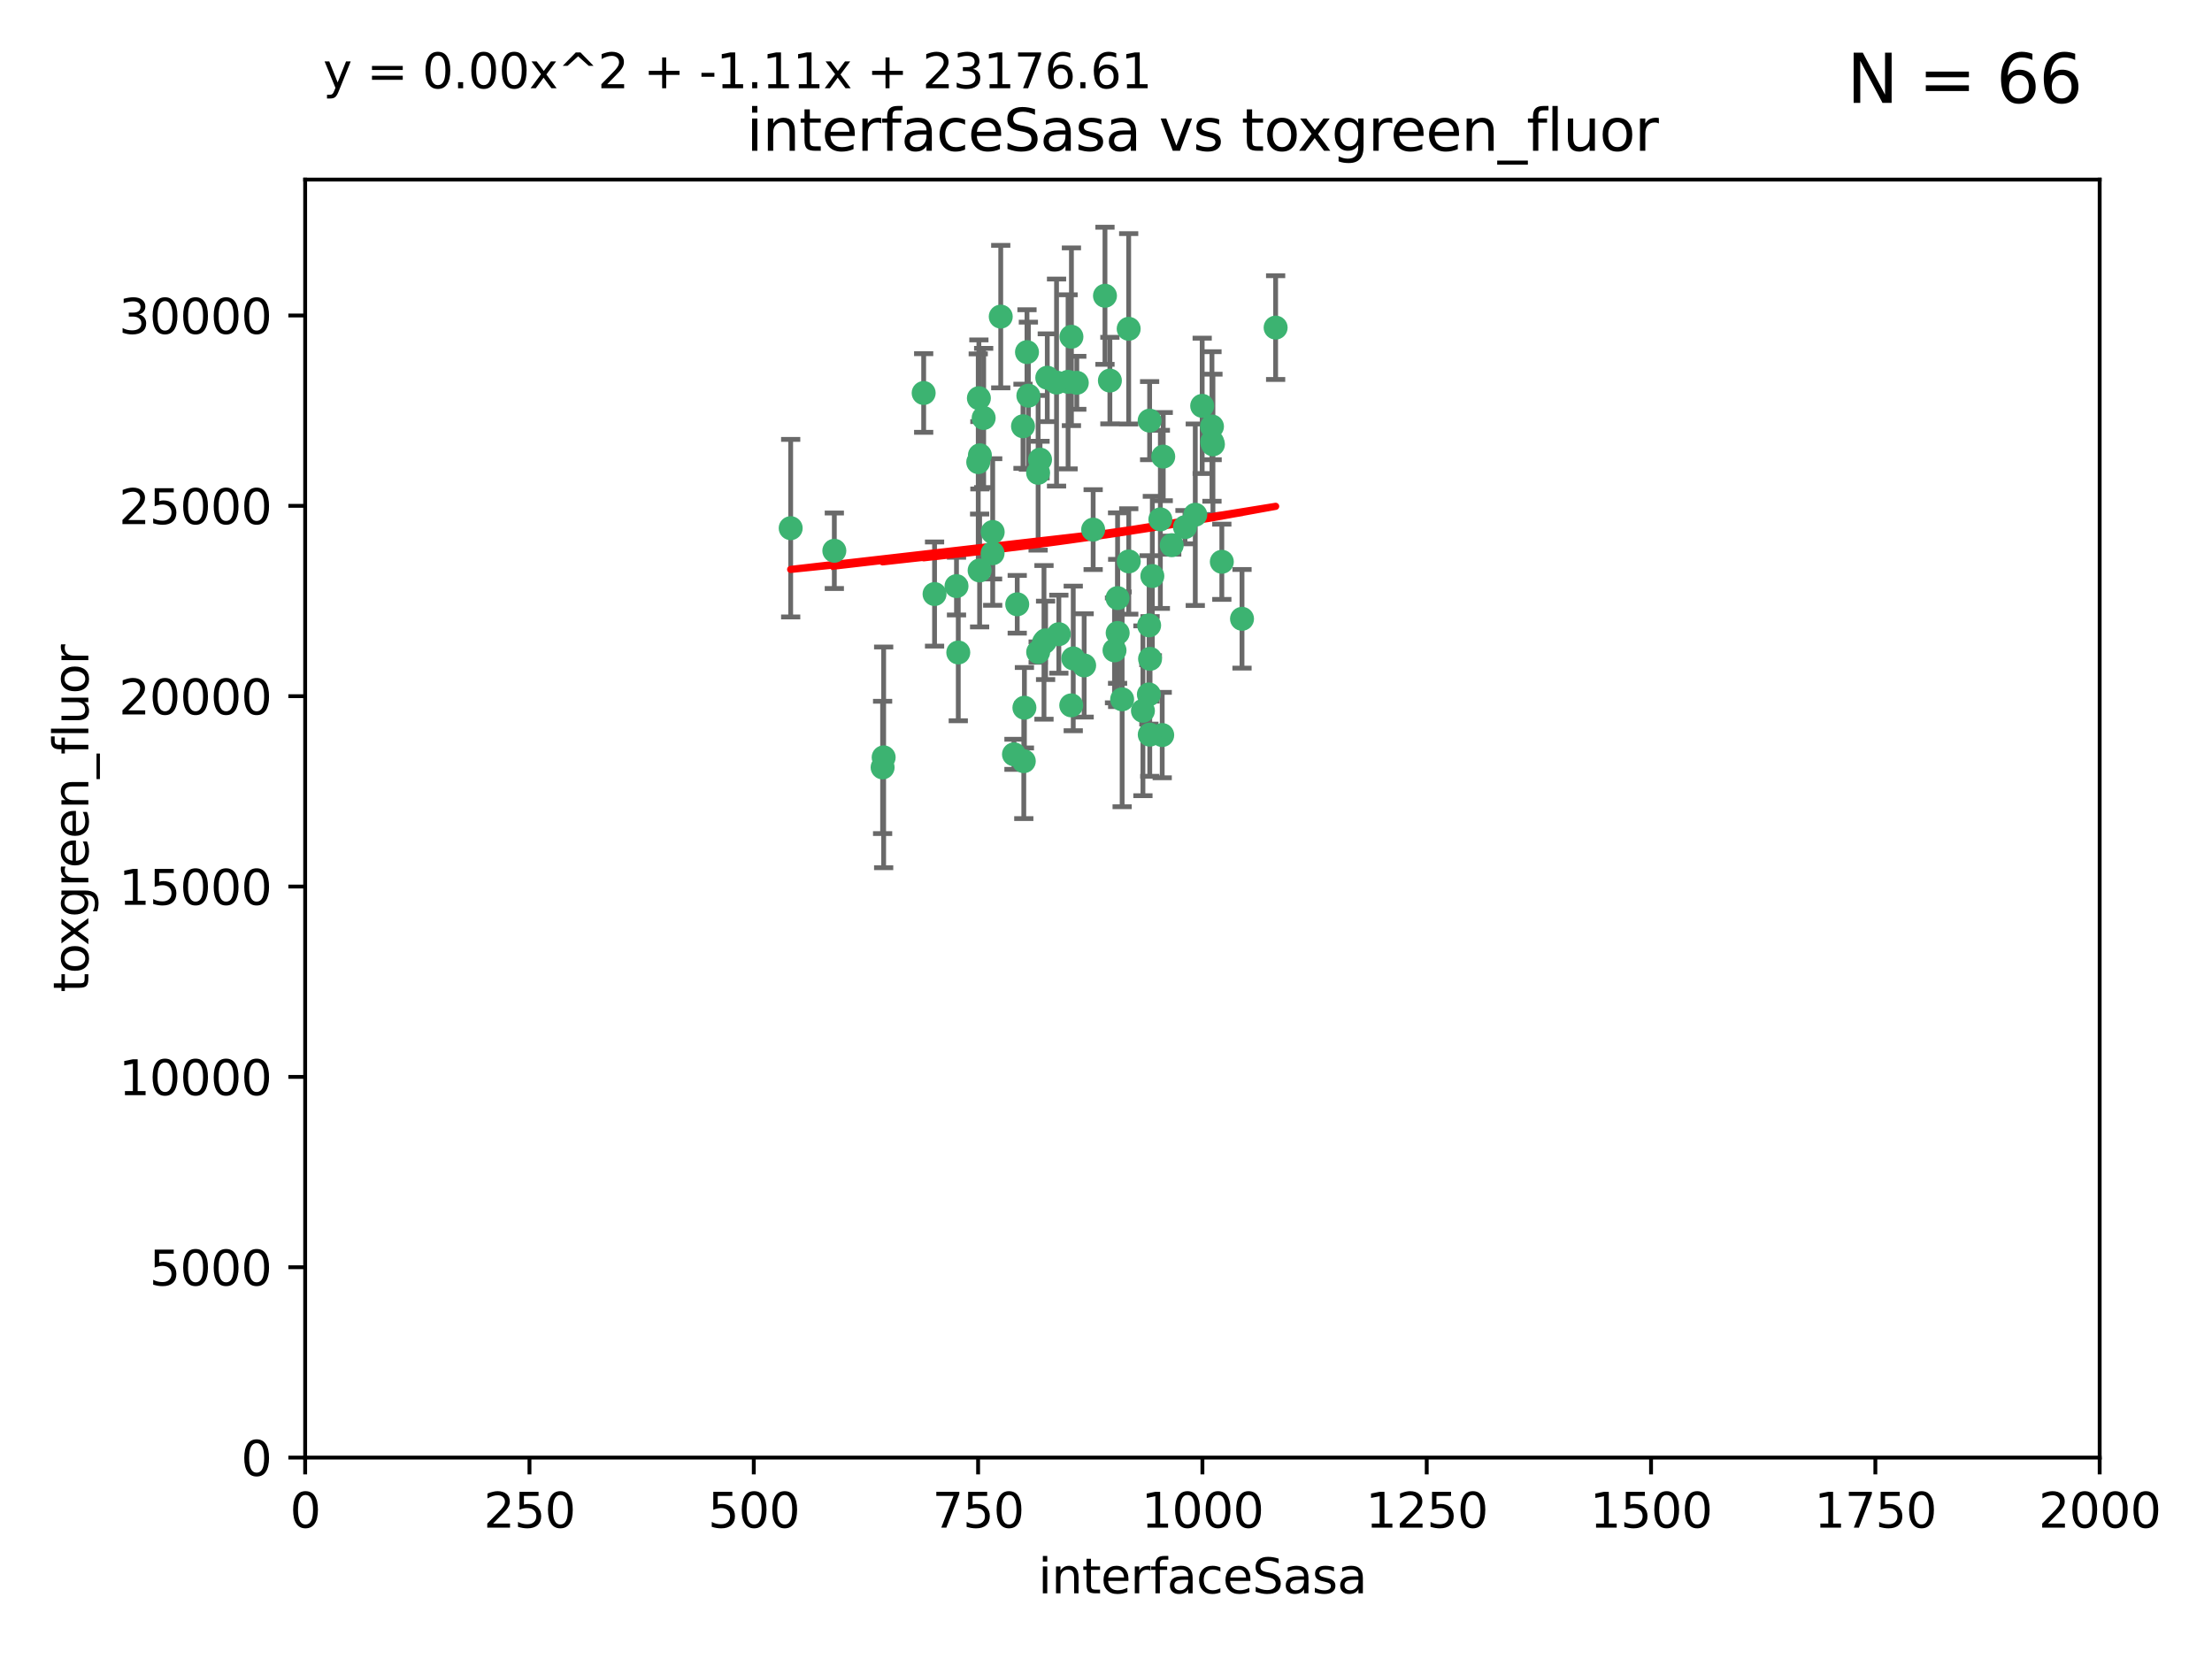 <?xml version="1.0" encoding="utf-8" standalone="no"?>
<!DOCTYPE svg PUBLIC "-//W3C//DTD SVG 1.1//EN"
  "http://www.w3.org/Graphics/SVG/1.1/DTD/svg11.dtd">
<svg xmlns:xlink="http://www.w3.org/1999/xlink" width="460.8pt" height="345.6pt" viewBox="0 0 460.8 345.6" xmlns="http://www.w3.org/2000/svg" version="1.1">
 <defs>
  <style type="text/css">*{stroke-linejoin: round; stroke-linecap: butt}</style>
 </defs>
 <g id="figure_1">
  <g id="patch_1">
   <path d="M 0 345.6 
L 460.8 345.6 
L 460.8 0 
L 0 0 
z
" style="fill: #ffffff"/>
  </g>
  <g id="axes_1">
   <g id="patch_2">
    <path d="M 63.571 303.64 
L 437.4 303.64 
L 437.4 37.411 
L 63.571 37.411 
z
" style="fill: #ffffff"/>
   </g>
   <g id="PathCollection_1">
    <defs>
     <path id="md6535b7876" d="M 0 1.118 
C 0.297 1.118 0.581 1 0.791 0.791 
C 1 0.581 1.118 0.297 1.118 0 
C 1.118 -0.297 1 -0.581 0.791 -0.791 
C 0.581 -1 0.297 -1.118 0 -1.118 
C -0.297 -1.118 -0.581 -1 -0.791 -0.791 
C -1 -0.581 -1.118 -0.297 -1.118 0 
C -1.118 0.297 -1 0.581 -0.791 0.791 
C -0.581 1 -0.297 1.118 0 1.118 
z
" style="stroke: #3cb371"/>
    </defs>
    <g clip-path="url(#p520a542e5e)">
     <use xlink:href="#md6535b7876" x="242.323" y="95.12" style="fill: #3cb371; stroke: #3cb371"/>
     <use xlink:href="#md6535b7876" x="248.998" y="107.23" style="fill: #3cb371; stroke: #3cb371"/>
     <use xlink:href="#md6535b7876" x="239.489" y="87.626" style="fill: #3cb371; stroke: #3cb371"/>
     <use xlink:href="#md6535b7876" x="250.437" y="84.546" style="fill: #3cb371; stroke: #3cb371"/>
     <use xlink:href="#md6535b7876" x="218.168" y="78.686" style="fill: #3cb371; stroke: #3cb371"/>
     <use xlink:href="#md6535b7876" x="265.738" y="68.245" style="fill: #3cb371; stroke: #3cb371"/>
     <use xlink:href="#md6535b7876" x="252.676" y="92.564" style="fill: #3cb371; stroke: #3cb371"/>
     <use xlink:href="#md6535b7876" x="230.187" y="61.614" style="fill: #3cb371; stroke: #3cb371"/>
     <use xlink:href="#md6535b7876" x="240.054" y="119.997" style="fill: #3cb371; stroke: #3cb371"/>
     <use xlink:href="#md6535b7876" x="246.854" y="109.814" style="fill: #3cb371; stroke: #3cb371"/>
     <use xlink:href="#md6535b7876" x="239.385" y="130.275" style="fill: #3cb371; stroke: #3cb371"/>
     <use xlink:href="#md6535b7876" x="223.198" y="70.152" style="fill: #3cb371; stroke: #3cb371"/>
     <use xlink:href="#md6535b7876" x="258.734" y="128.909" style="fill: #3cb371; stroke: #3cb371"/>
     <use xlink:href="#md6535b7876" x="233.762" y="145.68" style="fill: #3cb371; stroke: #3cb371"/>
     <use xlink:href="#md6535b7876" x="235.142" y="116.959" style="fill: #3cb371; stroke: #3cb371"/>
     <use xlink:href="#md6535b7876" x="220.097" y="79.693" style="fill: #3cb371; stroke: #3cb371"/>
     <use xlink:href="#md6535b7876" x="223.161" y="146.939" style="fill: #3cb371; stroke: #3cb371"/>
     <use xlink:href="#md6535b7876" x="241.725" y="108.191" style="fill: #3cb371; stroke: #3cb371"/>
     <use xlink:href="#md6535b7876" x="225.848" y="138.619" style="fill: #3cb371; stroke: #3cb371"/>
     <use xlink:href="#md6535b7876" x="252.51" y="92.054" style="fill: #3cb371; stroke: #3cb371"/>
     <use xlink:href="#md6535b7876" x="227.725" y="110.328" style="fill: #3cb371; stroke: #3cb371"/>
     <use xlink:href="#md6535b7876" x="235.125" y="68.498" style="fill: #3cb371; stroke: #3cb371"/>
     <use xlink:href="#md6535b7876" x="206.772" y="115.259" style="fill: #3cb371; stroke: #3cb371"/>
     <use xlink:href="#md6535b7876" x="244.091" y="113.569" style="fill: #3cb371; stroke: #3cb371"/>
     <use xlink:href="#md6535b7876" x="211.908" y="125.886" style="fill: #3cb371; stroke: #3cb371"/>
     <use xlink:href="#md6535b7876" x="231.211" y="79.283" style="fill: #3cb371; stroke: #3cb371"/>
     <use xlink:href="#md6535b7876" x="214.228" y="82.429" style="fill: #3cb371; stroke: #3cb371"/>
     <use xlink:href="#md6535b7876" x="213.404" y="147.433" style="fill: #3cb371; stroke: #3cb371"/>
     <use xlink:href="#md6535b7876" x="204.131" y="94.844" style="fill: #3cb371; stroke: #3cb371"/>
     <use xlink:href="#md6535b7876" x="216.658" y="95.747" style="fill: #3cb371; stroke: #3cb371"/>
     <use xlink:href="#md6535b7876" x="204.916" y="87.071" style="fill: #3cb371; stroke: #3cb371"/>
     <use xlink:href="#md6535b7876" x="192.417" y="81.868" style="fill: #3cb371; stroke: #3cb371"/>
     <use xlink:href="#md6535b7876" x="213.275" y="158.563" style="fill: #3cb371; stroke: #3cb371"/>
     <use xlink:href="#md6535b7876" x="216.269" y="135.837" style="fill: #3cb371; stroke: #3cb371"/>
     <use xlink:href="#md6535b7876" x="222.501" y="79.543" style="fill: #3cb371; stroke: #3cb371"/>
     <use xlink:href="#md6535b7876" x="206.796" y="110.825" style="fill: #3cb371; stroke: #3cb371"/>
     <use xlink:href="#md6535b7876" x="199.256" y="122.1" style="fill: #3cb371; stroke: #3cb371"/>
     <use xlink:href="#md6535b7876" x="216.26" y="98.497" style="fill: #3cb371; stroke: #3cb371"/>
     <use xlink:href="#md6535b7876" x="220.577" y="132.112" style="fill: #3cb371; stroke: #3cb371"/>
     <use xlink:href="#md6535b7876" x="242.11" y="153.125" style="fill: #3cb371; stroke: #3cb371"/>
     <use xlink:href="#md6535b7876" x="223.577" y="137.163" style="fill: #3cb371; stroke: #3cb371"/>
     <use xlink:href="#md6535b7876" x="254.529" y="117.03" style="fill: #3cb371; stroke: #3cb371"/>
     <use xlink:href="#md6535b7876" x="208.473" y="65.954" style="fill: #3cb371; stroke: #3cb371"/>
     <use xlink:href="#md6535b7876" x="203.92" y="82.947" style="fill: #3cb371; stroke: #3cb371"/>
     <use xlink:href="#md6535b7876" x="239.332" y="144.666" style="fill: #3cb371; stroke: #3cb371"/>
     <use xlink:href="#md6535b7876" x="204.073" y="118.841" style="fill: #3cb371; stroke: #3cb371"/>
     <use xlink:href="#md6535b7876" x="239.579" y="137.252" style="fill: #3cb371; stroke: #3cb371"/>
     <use xlink:href="#md6535b7876" x="232.833" y="131.852" style="fill: #3cb371; stroke: #3cb371"/>
     <use xlink:href="#md6535b7876" x="252.476" y="88.842" style="fill: #3cb371; stroke: #3cb371"/>
     <use xlink:href="#md6535b7876" x="203.785" y="96.269" style="fill: #3cb371; stroke: #3cb371"/>
     <use xlink:href="#md6535b7876" x="213.94" y="73.353" style="fill: #3cb371; stroke: #3cb371"/>
     <use xlink:href="#md6535b7876" x="194.686" y="123.75" style="fill: #3cb371; stroke: #3cb371"/>
     <use xlink:href="#md6535b7876" x="217.482" y="133.818" style="fill: #3cb371; stroke: #3cb371"/>
     <use xlink:href="#md6535b7876" x="183.864" y="159.868" style="fill: #3cb371; stroke: #3cb371"/>
     <use xlink:href="#md6535b7876" x="213.11" y="88.797" style="fill: #3cb371; stroke: #3cb371"/>
     <use xlink:href="#md6535b7876" x="211.23" y="157.137" style="fill: #3cb371; stroke: #3cb371"/>
     <use xlink:href="#md6535b7876" x="238.093" y="148.071" style="fill: #3cb371; stroke: #3cb371"/>
     <use xlink:href="#md6535b7876" x="199.626" y="135.924" style="fill: #3cb371; stroke: #3cb371"/>
     <use xlink:href="#md6535b7876" x="232.811" y="124.593" style="fill: #3cb371; stroke: #3cb371"/>
     <use xlink:href="#md6535b7876" x="224.314" y="79.744" style="fill: #3cb371; stroke: #3cb371"/>
     <use xlink:href="#md6535b7876" x="239.516" y="153.038" style="fill: #3cb371; stroke: #3cb371"/>
     <use xlink:href="#md6535b7876" x="164.714" y="110.027" style="fill: #3cb371; stroke: #3cb371"/>
     <use xlink:href="#md6535b7876" x="217.815" y="133.397" style="fill: #3cb371; stroke: #3cb371"/>
     <use xlink:href="#md6535b7876" x="184.082" y="157.771" style="fill: #3cb371; stroke: #3cb371"/>
     <use xlink:href="#md6535b7876" x="232.174" y="135.479" style="fill: #3cb371; stroke: #3cb371"/>
     <use xlink:href="#md6535b7876" x="173.806" y="114.733" style="fill: #3cb371; stroke: #3cb371"/>
    </g>
   </g>
   <g id="matplotlib.axis_1">
    <g id="xtick_1">
     <g id="line2d_1">
      <defs>
       <path id="m8fa300370a" d="M 0 0 
L 0 3.5 
" style="stroke: #000000; stroke-width: 0.8"/>
      </defs>
      <g>
       <use xlink:href="#m8fa300370a" x="63.571" y="303.64" style="stroke: #000000; stroke-width: 0.8"/>
      </g>
     </g>
     <g id="text_1">
      <!-- 0 -->
      <g transform="translate(60.39 318.238)scale(0.1 -0.1)">
       <defs>
        <path id="DejaVuSans-30" d="M 2034 4250 
Q 1547 4250 1301 3770 
Q 1056 3291 1056 2328 
Q 1056 1369 1301 889 
Q 1547 409 2034 409 
Q 2525 409 2770 889 
Q 3016 1369 3016 2328 
Q 3016 3291 2770 3770 
Q 2525 4250 2034 4250 
z
M 2034 4750 
Q 2819 4750 3233 4129 
Q 3647 3509 3647 2328 
Q 3647 1150 3233 529 
Q 2819 -91 2034 -91 
Q 1250 -91 836 529 
Q 422 1150 422 2328 
Q 422 3509 836 4129 
Q 1250 4750 2034 4750 
z
" transform="scale(0.016)"/>
       </defs>
       <use xlink:href="#DejaVuSans-30"/>
      </g>
     </g>
    </g>
    <g id="xtick_2">
     <g id="line2d_2">
      <g>
       <use xlink:href="#m8fa300370a" x="110.3" y="303.64" style="stroke: #000000; stroke-width: 0.8"/>
      </g>
     </g>
     <g id="text_2">
      <!-- 250 -->
      <g transform="translate(100.756 318.238)scale(0.1 -0.1)">
       <defs>
        <path id="DejaVuSans-32" d="M 1228 531 
L 3431 531 
L 3431 0 
L 469 0 
L 469 531 
Q 828 903 1448 1529 
Q 2069 2156 2228 2338 
Q 2531 2678 2651 2914 
Q 2772 3150 2772 3378 
Q 2772 3750 2511 3984 
Q 2250 4219 1831 4219 
Q 1534 4219 1204 4116 
Q 875 4013 500 3803 
L 500 4441 
Q 881 4594 1212 4672 
Q 1544 4750 1819 4750 
Q 2544 4750 2975 4387 
Q 3406 4025 3406 3419 
Q 3406 3131 3298 2873 
Q 3191 2616 2906 2266 
Q 2828 2175 2409 1742 
Q 1991 1309 1228 531 
z
" transform="scale(0.016)"/>
        <path id="DejaVuSans-35" d="M 691 4666 
L 3169 4666 
L 3169 4134 
L 1269 4134 
L 1269 2991 
Q 1406 3038 1543 3061 
Q 1681 3084 1819 3084 
Q 2600 3084 3056 2656 
Q 3513 2228 3513 1497 
Q 3513 744 3044 326 
Q 2575 -91 1722 -91 
Q 1428 -91 1123 -41 
Q 819 9 494 109 
L 494 744 
Q 775 591 1075 516 
Q 1375 441 1709 441 
Q 2250 441 2565 725 
Q 2881 1009 2881 1497 
Q 2881 1984 2565 2268 
Q 2250 2553 1709 2553 
Q 1456 2553 1204 2497 
Q 953 2441 691 2322 
L 691 4666 
z
" transform="scale(0.016)"/>
       </defs>
       <use xlink:href="#DejaVuSans-32"/>
       <use xlink:href="#DejaVuSans-35" x="63.623"/>
       <use xlink:href="#DejaVuSans-30" x="127.246"/>
      </g>
     </g>
    </g>
    <g id="xtick_3">
     <g id="line2d_3">
      <g>
       <use xlink:href="#m8fa300370a" x="157.028" y="303.64" style="stroke: #000000; stroke-width: 0.8"/>
      </g>
     </g>
     <g id="text_3">
      <!-- 500 -->
      <g transform="translate(147.485 318.238)scale(0.1 -0.1)">
       <use xlink:href="#DejaVuSans-35"/>
       <use xlink:href="#DejaVuSans-30" x="63.623"/>
       <use xlink:href="#DejaVuSans-30" x="127.246"/>
      </g>
     </g>
    </g>
    <g id="xtick_4">
     <g id="line2d_4">
      <g>
       <use xlink:href="#m8fa300370a" x="203.757" y="303.64" style="stroke: #000000; stroke-width: 0.8"/>
      </g>
     </g>
     <g id="text_4">
      <!-- 750 -->
      <g transform="translate(194.213 318.238)scale(0.1 -0.1)">
       <defs>
        <path id="DejaVuSans-37" d="M 525 4666 
L 3525 4666 
L 3525 4397 
L 1831 0 
L 1172 0 
L 2766 4134 
L 525 4134 
L 525 4666 
z
" transform="scale(0.016)"/>
       </defs>
       <use xlink:href="#DejaVuSans-37"/>
       <use xlink:href="#DejaVuSans-35" x="63.623"/>
       <use xlink:href="#DejaVuSans-30" x="127.246"/>
      </g>
     </g>
    </g>
    <g id="xtick_5">
     <g id="line2d_5">
      <g>
       <use xlink:href="#m8fa300370a" x="250.486" y="303.64" style="stroke: #000000; stroke-width: 0.8"/>
      </g>
     </g>
     <g id="text_5">
      <!-- 1000 -->
      <g transform="translate(237.761 318.238)scale(0.1 -0.1)">
       <defs>
        <path id="DejaVuSans-31" d="M 794 531 
L 1825 531 
L 1825 4091 
L 703 3866 
L 703 4441 
L 1819 4666 
L 2450 4666 
L 2450 531 
L 3481 531 
L 3481 0 
L 794 0 
L 794 531 
z
" transform="scale(0.016)"/>
       </defs>
       <use xlink:href="#DejaVuSans-31"/>
       <use xlink:href="#DejaVuSans-30" x="63.623"/>
       <use xlink:href="#DejaVuSans-30" x="127.246"/>
       <use xlink:href="#DejaVuSans-30" x="190.869"/>
      </g>
     </g>
    </g>
    <g id="xtick_6">
     <g id="line2d_6">
      <g>
       <use xlink:href="#m8fa300370a" x="297.214" y="303.64" style="stroke: #000000; stroke-width: 0.8"/>
      </g>
     </g>
     <g id="text_6">
      <!-- 1250 -->
      <g transform="translate(284.489 318.238)scale(0.1 -0.1)">
       <use xlink:href="#DejaVuSans-31"/>
       <use xlink:href="#DejaVuSans-32" x="63.623"/>
       <use xlink:href="#DejaVuSans-35" x="127.246"/>
       <use xlink:href="#DejaVuSans-30" x="190.869"/>
      </g>
     </g>
    </g>
    <g id="xtick_7">
     <g id="line2d_7">
      <g>
       <use xlink:href="#m8fa300370a" x="343.943" y="303.64" style="stroke: #000000; stroke-width: 0.8"/>
      </g>
     </g>
     <g id="text_7">
      <!-- 1500 -->
      <g transform="translate(331.218 318.238)scale(0.1 -0.1)">
       <use xlink:href="#DejaVuSans-31"/>
       <use xlink:href="#DejaVuSans-35" x="63.623"/>
       <use xlink:href="#DejaVuSans-30" x="127.246"/>
       <use xlink:href="#DejaVuSans-30" x="190.869"/>
      </g>
     </g>
    </g>
    <g id="xtick_8">
     <g id="line2d_8">
      <g>
       <use xlink:href="#m8fa300370a" x="390.671" y="303.64" style="stroke: #000000; stroke-width: 0.8"/>
      </g>
     </g>
     <g id="text_8">
      <!-- 1750 -->
      <g transform="translate(377.946 318.238)scale(0.1 -0.1)">
       <use xlink:href="#DejaVuSans-31"/>
       <use xlink:href="#DejaVuSans-37" x="63.623"/>
       <use xlink:href="#DejaVuSans-35" x="127.246"/>
       <use xlink:href="#DejaVuSans-30" x="190.869"/>
      </g>
     </g>
    </g>
    <g id="xtick_9">
     <g id="line2d_9">
      <g>
       <use xlink:href="#m8fa300370a" x="437.4" y="303.64" style="stroke: #000000; stroke-width: 0.8"/>
      </g>
     </g>
     <g id="text_9">
      <!-- 2000 -->
      <g transform="translate(424.675 318.238)scale(0.1 -0.1)">
       <use xlink:href="#DejaVuSans-32"/>
       <use xlink:href="#DejaVuSans-30" x="63.623"/>
       <use xlink:href="#DejaVuSans-30" x="127.246"/>
       <use xlink:href="#DejaVuSans-30" x="190.869"/>
      </g>
     </g>
    </g>
    <g id="text_10">
     <!-- interfaceSasa -->
     <g transform="translate(216.279 331.917)scale(0.1 -0.1)">
      <defs>
       <path id="DejaVuSans-69" d="M 603 3500 
L 1178 3500 
L 1178 0 
L 603 0 
L 603 3500 
z
M 603 4863 
L 1178 4863 
L 1178 4134 
L 603 4134 
L 603 4863 
z
" transform="scale(0.016)"/>
       <path id="DejaVuSans-6e" d="M 3513 2113 
L 3513 0 
L 2938 0 
L 2938 2094 
Q 2938 2591 2744 2837 
Q 2550 3084 2163 3084 
Q 1697 3084 1428 2787 
Q 1159 2491 1159 1978 
L 1159 0 
L 581 0 
L 581 3500 
L 1159 3500 
L 1159 2956 
Q 1366 3272 1645 3428 
Q 1925 3584 2291 3584 
Q 2894 3584 3203 3211 
Q 3513 2838 3513 2113 
z
" transform="scale(0.016)"/>
       <path id="DejaVuSans-74" d="M 1172 4494 
L 1172 3500 
L 2356 3500 
L 2356 3053 
L 1172 3053 
L 1172 1153 
Q 1172 725 1289 603 
Q 1406 481 1766 481 
L 2356 481 
L 2356 0 
L 1766 0 
Q 1100 0 847 248 
Q 594 497 594 1153 
L 594 3053 
L 172 3053 
L 172 3500 
L 594 3500 
L 594 4494 
L 1172 4494 
z
" transform="scale(0.016)"/>
       <path id="DejaVuSans-65" d="M 3597 1894 
L 3597 1613 
L 953 1613 
Q 991 1019 1311 708 
Q 1631 397 2203 397 
Q 2534 397 2845 478 
Q 3156 559 3463 722 
L 3463 178 
Q 3153 47 2828 -22 
Q 2503 -91 2169 -91 
Q 1331 -91 842 396 
Q 353 884 353 1716 
Q 353 2575 817 3079 
Q 1281 3584 2069 3584 
Q 2775 3584 3186 3129 
Q 3597 2675 3597 1894 
z
M 3022 2063 
Q 3016 2534 2758 2815 
Q 2500 3097 2075 3097 
Q 1594 3097 1305 2825 
Q 1016 2553 972 2059 
L 3022 2063 
z
" transform="scale(0.016)"/>
       <path id="DejaVuSans-72" d="M 2631 2963 
Q 2534 3019 2420 3045 
Q 2306 3072 2169 3072 
Q 1681 3072 1420 2755 
Q 1159 2438 1159 1844 
L 1159 0 
L 581 0 
L 581 3500 
L 1159 3500 
L 1159 2956 
Q 1341 3275 1631 3429 
Q 1922 3584 2338 3584 
Q 2397 3584 2469 3576 
Q 2541 3569 2628 3553 
L 2631 2963 
z
" transform="scale(0.016)"/>
       <path id="DejaVuSans-66" d="M 2375 4863 
L 2375 4384 
L 1825 4384 
Q 1516 4384 1395 4259 
Q 1275 4134 1275 3809 
L 1275 3500 
L 2222 3500 
L 2222 3053 
L 1275 3053 
L 1275 0 
L 697 0 
L 697 3053 
L 147 3053 
L 147 3500 
L 697 3500 
L 697 3744 
Q 697 4328 969 4595 
Q 1241 4863 1831 4863 
L 2375 4863 
z
" transform="scale(0.016)"/>
       <path id="DejaVuSans-61" d="M 2194 1759 
Q 1497 1759 1228 1600 
Q 959 1441 959 1056 
Q 959 750 1161 570 
Q 1363 391 1709 391 
Q 2188 391 2477 730 
Q 2766 1069 2766 1631 
L 2766 1759 
L 2194 1759 
z
M 3341 1997 
L 3341 0 
L 2766 0 
L 2766 531 
Q 2569 213 2275 61 
Q 1981 -91 1556 -91 
Q 1019 -91 701 211 
Q 384 513 384 1019 
Q 384 1609 779 1909 
Q 1175 2209 1959 2209 
L 2766 2209 
L 2766 2266 
Q 2766 2663 2505 2880 
Q 2244 3097 1772 3097 
Q 1472 3097 1187 3025 
Q 903 2953 641 2809 
L 641 3341 
Q 956 3463 1253 3523 
Q 1550 3584 1831 3584 
Q 2591 3584 2966 3190 
Q 3341 2797 3341 1997 
z
" transform="scale(0.016)"/>
       <path id="DejaVuSans-63" d="M 3122 3366 
L 3122 2828 
Q 2878 2963 2633 3030 
Q 2388 3097 2138 3097 
Q 1578 3097 1268 2742 
Q 959 2388 959 1747 
Q 959 1106 1268 751 
Q 1578 397 2138 397 
Q 2388 397 2633 464 
Q 2878 531 3122 666 
L 3122 134 
Q 2881 22 2623 -34 
Q 2366 -91 2075 -91 
Q 1284 -91 818 406 
Q 353 903 353 1747 
Q 353 2603 823 3093 
Q 1294 3584 2113 3584 
Q 2378 3584 2631 3529 
Q 2884 3475 3122 3366 
z
" transform="scale(0.016)"/>
       <path id="DejaVuSans-53" d="M 3425 4513 
L 3425 3897 
Q 3066 4069 2747 4153 
Q 2428 4238 2131 4238 
Q 1616 4238 1336 4038 
Q 1056 3838 1056 3469 
Q 1056 3159 1242 3001 
Q 1428 2844 1947 2747 
L 2328 2669 
Q 3034 2534 3370 2195 
Q 3706 1856 3706 1288 
Q 3706 609 3251 259 
Q 2797 -91 1919 -91 
Q 1588 -91 1214 -16 
Q 841 59 441 206 
L 441 856 
Q 825 641 1194 531 
Q 1563 422 1919 422 
Q 2459 422 2753 634 
Q 3047 847 3047 1241 
Q 3047 1584 2836 1778 
Q 2625 1972 2144 2069 
L 1759 2144 
Q 1053 2284 737 2584 
Q 422 2884 422 3419 
Q 422 4038 858 4394 
Q 1294 4750 2059 4750 
Q 2388 4750 2728 4690 
Q 3069 4631 3425 4513 
z
" transform="scale(0.016)"/>
       <path id="DejaVuSans-73" d="M 2834 3397 
L 2834 2853 
Q 2591 2978 2328 3040 
Q 2066 3103 1784 3103 
Q 1356 3103 1142 2972 
Q 928 2841 928 2578 
Q 928 2378 1081 2264 
Q 1234 2150 1697 2047 
L 1894 2003 
Q 2506 1872 2764 1633 
Q 3022 1394 3022 966 
Q 3022 478 2636 193 
Q 2250 -91 1575 -91 
Q 1294 -91 989 -36 
Q 684 19 347 128 
L 347 722 
Q 666 556 975 473 
Q 1284 391 1588 391 
Q 1994 391 2212 530 
Q 2431 669 2431 922 
Q 2431 1156 2273 1281 
Q 2116 1406 1581 1522 
L 1381 1569 
Q 847 1681 609 1914 
Q 372 2147 372 2553 
Q 372 3047 722 3315 
Q 1072 3584 1716 3584 
Q 2034 3584 2315 3537 
Q 2597 3491 2834 3397 
z
" transform="scale(0.016)"/>
      </defs>
      <use xlink:href="#DejaVuSans-69"/>
      <use xlink:href="#DejaVuSans-6e" x="27.783"/>
      <use xlink:href="#DejaVuSans-74" x="91.162"/>
      <use xlink:href="#DejaVuSans-65" x="130.371"/>
      <use xlink:href="#DejaVuSans-72" x="191.895"/>
      <use xlink:href="#DejaVuSans-66" x="233.008"/>
      <use xlink:href="#DejaVuSans-61" x="268.213"/>
      <use xlink:href="#DejaVuSans-63" x="329.492"/>
      <use xlink:href="#DejaVuSans-65" x="384.473"/>
      <use xlink:href="#DejaVuSans-53" x="445.996"/>
      <use xlink:href="#DejaVuSans-61" x="509.473"/>
      <use xlink:href="#DejaVuSans-73" x="570.752"/>
      <use xlink:href="#DejaVuSans-61" x="622.852"/>
     </g>
    </g>
   </g>
   <g id="matplotlib.axis_2">
    <g id="ytick_1">
     <g id="line2d_10">
      <defs>
       <path id="m9a44e2a368" d="M 0 0 
L -3.5 0 
" style="stroke: #000000; stroke-width: 0.8"/>
      </defs>
      <g>
       <use xlink:href="#m9a44e2a368" x="63.571" y="303.64" style="stroke: #000000; stroke-width: 0.8"/>
      </g>
     </g>
     <g id="text_11">
      <!-- 0 -->
      <g transform="translate(50.209 307.439)scale(0.1 -0.1)">
       <use xlink:href="#DejaVuSans-30"/>
      </g>
     </g>
    </g>
    <g id="ytick_2">
     <g id="line2d_11">
      <g>
       <use xlink:href="#m9a44e2a368" x="63.571" y="263.988" style="stroke: #000000; stroke-width: 0.8"/>
      </g>
     </g>
     <g id="text_12">
      <!-- 5000 -->
      <g transform="translate(31.121 267.787)scale(0.1 -0.1)">
       <use xlink:href="#DejaVuSans-35"/>
       <use xlink:href="#DejaVuSans-30" x="63.623"/>
       <use xlink:href="#DejaVuSans-30" x="127.246"/>
       <use xlink:href="#DejaVuSans-30" x="190.869"/>
      </g>
     </g>
    </g>
    <g id="ytick_3">
     <g id="line2d_12">
      <g>
       <use xlink:href="#m9a44e2a368" x="63.571" y="224.336" style="stroke: #000000; stroke-width: 0.8"/>
      </g>
     </g>
     <g id="text_13">
      <!-- 10000 -->
      <g transform="translate(24.759 228.135)scale(0.1 -0.1)">
       <use xlink:href="#DejaVuSans-31"/>
       <use xlink:href="#DejaVuSans-30" x="63.623"/>
       <use xlink:href="#DejaVuSans-30" x="127.246"/>
       <use xlink:href="#DejaVuSans-30" x="190.869"/>
       <use xlink:href="#DejaVuSans-30" x="254.492"/>
      </g>
     </g>
    </g>
    <g id="ytick_4">
     <g id="line2d_13">
      <g>
       <use xlink:href="#m9a44e2a368" x="63.571" y="184.684" style="stroke: #000000; stroke-width: 0.8"/>
      </g>
     </g>
     <g id="text_14">
      <!-- 15000 -->
      <g transform="translate(24.759 188.483)scale(0.1 -0.1)">
       <use xlink:href="#DejaVuSans-31"/>
       <use xlink:href="#DejaVuSans-35" x="63.623"/>
       <use xlink:href="#DejaVuSans-30" x="127.246"/>
       <use xlink:href="#DejaVuSans-30" x="190.869"/>
       <use xlink:href="#DejaVuSans-30" x="254.492"/>
      </g>
     </g>
    </g>
    <g id="ytick_5">
     <g id="line2d_14">
      <g>
       <use xlink:href="#m9a44e2a368" x="63.571" y="145.031" style="stroke: #000000; stroke-width: 0.8"/>
      </g>
     </g>
     <g id="text_15">
      <!-- 20000 -->
      <g transform="translate(24.759 148.831)scale(0.1 -0.1)">
       <use xlink:href="#DejaVuSans-32"/>
       <use xlink:href="#DejaVuSans-30" x="63.623"/>
       <use xlink:href="#DejaVuSans-30" x="127.246"/>
       <use xlink:href="#DejaVuSans-30" x="190.869"/>
       <use xlink:href="#DejaVuSans-30" x="254.492"/>
      </g>
     </g>
    </g>
    <g id="ytick_6">
     <g id="line2d_15">
      <g>
       <use xlink:href="#m9a44e2a368" x="63.571" y="105.379" style="stroke: #000000; stroke-width: 0.8"/>
      </g>
     </g>
     <g id="text_16">
      <!-- 25000 -->
      <g transform="translate(24.759 109.178)scale(0.1 -0.1)">
       <use xlink:href="#DejaVuSans-32"/>
       <use xlink:href="#DejaVuSans-35" x="63.623"/>
       <use xlink:href="#DejaVuSans-30" x="127.246"/>
       <use xlink:href="#DejaVuSans-30" x="190.869"/>
       <use xlink:href="#DejaVuSans-30" x="254.492"/>
      </g>
     </g>
    </g>
    <g id="ytick_7">
     <g id="line2d_16">
      <g>
       <use xlink:href="#m9a44e2a368" x="63.571" y="65.727" style="stroke: #000000; stroke-width: 0.8"/>
      </g>
     </g>
     <g id="text_17">
      <!-- 30000 -->
      <g transform="translate(24.759 69.526)scale(0.1 -0.1)">
       <defs>
        <path id="DejaVuSans-33" d="M 2597 2516 
Q 3050 2419 3304 2112 
Q 3559 1806 3559 1356 
Q 3559 666 3084 287 
Q 2609 -91 1734 -91 
Q 1441 -91 1130 -33 
Q 819 25 488 141 
L 488 750 
Q 750 597 1062 519 
Q 1375 441 1716 441 
Q 2309 441 2620 675 
Q 2931 909 2931 1356 
Q 2931 1769 2642 2001 
Q 2353 2234 1838 2234 
L 1294 2234 
L 1294 2753 
L 1863 2753 
Q 2328 2753 2575 2939 
Q 2822 3125 2822 3475 
Q 2822 3834 2567 4026 
Q 2313 4219 1838 4219 
Q 1578 4219 1281 4162 
Q 984 4106 628 3988 
L 628 4550 
Q 988 4650 1302 4700 
Q 1616 4750 1894 4750 
Q 2613 4750 3031 4423 
Q 3450 4097 3450 3541 
Q 3450 3153 3228 2886 
Q 3006 2619 2597 2516 
z
" transform="scale(0.016)"/>
       </defs>
       <use xlink:href="#DejaVuSans-33"/>
       <use xlink:href="#DejaVuSans-30" x="63.623"/>
       <use xlink:href="#DejaVuSans-30" x="127.246"/>
       <use xlink:href="#DejaVuSans-30" x="190.869"/>
       <use xlink:href="#DejaVuSans-30" x="254.492"/>
      </g>
     </g>
    </g>
    <g id="text_18">
     <!-- toxgreen_fluor -->
     <g transform="translate(18.401 206.72)rotate(-90)scale(0.1 -0.1)">
      <defs>
       <path id="DejaVuSans-6f" d="M 1959 3097 
Q 1497 3097 1228 2736 
Q 959 2375 959 1747 
Q 959 1119 1226 758 
Q 1494 397 1959 397 
Q 2419 397 2687 759 
Q 2956 1122 2956 1747 
Q 2956 2369 2687 2733 
Q 2419 3097 1959 3097 
z
M 1959 3584 
Q 2709 3584 3137 3096 
Q 3566 2609 3566 1747 
Q 3566 888 3137 398 
Q 2709 -91 1959 -91 
Q 1206 -91 779 398 
Q 353 888 353 1747 
Q 353 2609 779 3096 
Q 1206 3584 1959 3584 
z
" transform="scale(0.016)"/>
       <path id="DejaVuSans-78" d="M 3513 3500 
L 2247 1797 
L 3578 0 
L 2900 0 
L 1881 1375 
L 863 0 
L 184 0 
L 1544 1831 
L 300 3500 
L 978 3500 
L 1906 2253 
L 2834 3500 
L 3513 3500 
z
" transform="scale(0.016)"/>
       <path id="DejaVuSans-67" d="M 2906 1791 
Q 2906 2416 2648 2759 
Q 2391 3103 1925 3103 
Q 1463 3103 1205 2759 
Q 947 2416 947 1791 
Q 947 1169 1205 825 
Q 1463 481 1925 481 
Q 2391 481 2648 825 
Q 2906 1169 2906 1791 
z
M 3481 434 
Q 3481 -459 3084 -895 
Q 2688 -1331 1869 -1331 
Q 1566 -1331 1297 -1286 
Q 1028 -1241 775 -1147 
L 775 -588 
Q 1028 -725 1275 -790 
Q 1522 -856 1778 -856 
Q 2344 -856 2625 -561 
Q 2906 -266 2906 331 
L 2906 616 
Q 2728 306 2450 153 
Q 2172 0 1784 0 
Q 1141 0 747 490 
Q 353 981 353 1791 
Q 353 2603 747 3093 
Q 1141 3584 1784 3584 
Q 2172 3584 2450 3431 
Q 2728 3278 2906 2969 
L 2906 3500 
L 3481 3500 
L 3481 434 
z
" transform="scale(0.016)"/>
       <path id="DejaVuSans-5f" d="M 3263 -1063 
L 3263 -1509 
L -63 -1509 
L -63 -1063 
L 3263 -1063 
z
" transform="scale(0.016)"/>
       <path id="DejaVuSans-6c" d="M 603 4863 
L 1178 4863 
L 1178 0 
L 603 0 
L 603 4863 
z
" transform="scale(0.016)"/>
       <path id="DejaVuSans-75" d="M 544 1381 
L 544 3500 
L 1119 3500 
L 1119 1403 
Q 1119 906 1312 657 
Q 1506 409 1894 409 
Q 2359 409 2629 706 
Q 2900 1003 2900 1516 
L 2900 3500 
L 3475 3500 
L 3475 0 
L 2900 0 
L 2900 538 
Q 2691 219 2414 64 
Q 2138 -91 1772 -91 
Q 1169 -91 856 284 
Q 544 659 544 1381 
z
M 1991 3584 
L 1991 3584 
z
" transform="scale(0.016)"/>
      </defs>
      <use xlink:href="#DejaVuSans-74"/>
      <use xlink:href="#DejaVuSans-6f" x="39.209"/>
      <use xlink:href="#DejaVuSans-78" x="97.266"/>
      <use xlink:href="#DejaVuSans-67" x="156.445"/>
      <use xlink:href="#DejaVuSans-72" x="219.922"/>
      <use xlink:href="#DejaVuSans-65" x="258.785"/>
      <use xlink:href="#DejaVuSans-65" x="320.309"/>
      <use xlink:href="#DejaVuSans-6e" x="381.832"/>
      <use xlink:href="#DejaVuSans-5f" x="445.211"/>
      <use xlink:href="#DejaVuSans-66" x="495.211"/>
      <use xlink:href="#DejaVuSans-6c" x="530.416"/>
      <use xlink:href="#DejaVuSans-75" x="558.199"/>
      <use xlink:href="#DejaVuSans-6f" x="621.578"/>
      <use xlink:href="#DejaVuSans-72" x="682.76"/>
     </g>
    </g>
   </g>
   <g id="LineCollection_1">
    <path d="M 242.323 104.304 
L 242.323 85.936 
" clip-path="url(#p520a542e5e)" style="fill: none; stroke: #696969"/>
    <path d="M 248.998 126.137 
L 248.998 88.323 
" clip-path="url(#p520a542e5e)" style="fill: none; stroke: #696969"/>
    <path d="M 239.489 95.764 
L 239.489 79.489 
" clip-path="url(#p520a542e5e)" style="fill: none; stroke: #696969"/>
    <path d="M 250.437 98.644 
L 250.437 70.448 
" clip-path="url(#p520a542e5e)" style="fill: none; stroke: #696969"/>
    <path d="M 218.168 87.827 
L 218.168 69.545 
" clip-path="url(#p520a542e5e)" style="fill: none; stroke: #696969"/>
    <path d="M 265.738 79.05 
L 265.738 57.44 
" clip-path="url(#p520a542e5e)" style="fill: none; stroke: #696969"/>
    <path d="M 252.676 107.179 
L 252.676 77.949 
" clip-path="url(#p520a542e5e)" style="fill: none; stroke: #696969"/>
    <path d="M 230.187 75.896 
L 230.187 47.331 
" clip-path="url(#p520a542e5e)" style="fill: none; stroke: #696969"/>
    <path d="M 240.054 136.594 
L 240.054 103.4 
" clip-path="url(#p520a542e5e)" style="fill: none; stroke: #696969"/>
    <path d="M 246.854 113.284 
L 246.854 106.343 
" clip-path="url(#p520a542e5e)" style="fill: none; stroke: #696969"/>
    <path d="M 239.385 144.789 
L 239.385 115.76 
" clip-path="url(#p520a542e5e)" style="fill: none; stroke: #696969"/>
    <path d="M 223.198 88.667 
L 223.198 51.638 
" clip-path="url(#p520a542e5e)" style="fill: none; stroke: #696969"/>
    <path d="M 258.734 139.184 
L 258.734 118.634 
" clip-path="url(#p520a542e5e)" style="fill: none; stroke: #696969"/>
    <path d="M 233.762 168.055 
L 233.762 123.306 
" clip-path="url(#p520a542e5e)" style="fill: none; stroke: #696969"/>
    <path d="M 235.142 127.938 
L 235.142 105.98 
" clip-path="url(#p520a542e5e)" style="fill: none; stroke: #696969"/>
    <path d="M 220.097 101.259 
L 220.097 58.126 
" clip-path="url(#p520a542e5e)" style="fill: none; stroke: #696969"/>
    <path d="M 223.161 147.532 
L 223.161 146.345 
" clip-path="url(#p520a542e5e)" style="fill: none; stroke: #696969"/>
    <path d="M 241.725 126.744 
L 241.725 89.638 
" clip-path="url(#p520a542e5e)" style="fill: none; stroke: #696969"/>
    <path d="M 225.848 149.38 
L 225.848 127.858 
" clip-path="url(#p520a542e5e)" style="fill: none; stroke: #696969"/>
    <path d="M 252.51 95.764 
L 252.51 88.343 
" clip-path="url(#p520a542e5e)" style="fill: none; stroke: #696969"/>
    <path d="M 227.725 118.648 
L 227.725 102.009 
" clip-path="url(#p520a542e5e)" style="fill: none; stroke: #696969"/>
    <path d="M 235.125 88.327 
L 235.125 48.67 
" clip-path="url(#p520a542e5e)" style="fill: none; stroke: #696969"/>
    <path d="M 206.772 120.615 
L 206.772 109.904 
" clip-path="url(#p520a542e5e)" style="fill: none; stroke: #696969"/>
    <path d="M 244.091 115.454 
L 244.091 111.684 
" clip-path="url(#p520a542e5e)" style="fill: none; stroke: #696969"/>
    <path d="M 211.908 131.895 
L 211.908 119.876 
" clip-path="url(#p520a542e5e)" style="fill: none; stroke: #696969"/>
    <path d="M 231.211 88.3 
L 231.211 70.265 
" clip-path="url(#p520a542e5e)" style="fill: none; stroke: #696969"/>
    <path d="M 214.228 97.751 
L 214.228 67.108 
" clip-path="url(#p520a542e5e)" style="fill: none; stroke: #696969"/>
    <path d="M 213.404 155.811 
L 213.404 139.055 
" clip-path="url(#p520a542e5e)" style="fill: none; stroke: #696969"/>
    <path d="M 204.131 101.864 
L 204.131 87.824 
" clip-path="url(#p520a542e5e)" style="fill: none; stroke: #696969"/>
    <path d="M 216.658 99.567 
L 216.658 91.927 
" clip-path="url(#p520a542e5e)" style="fill: none; stroke: #696969"/>
    <path d="M 204.916 101.573 
L 204.916 72.568 
" clip-path="url(#p520a542e5e)" style="fill: none; stroke: #696969"/>
    <path d="M 192.417 90.058 
L 192.417 73.677 
" clip-path="url(#p520a542e5e)" style="fill: none; stroke: #696969"/>
    <path d="M 213.275 170.53 
L 213.275 146.597 
" clip-path="url(#p520a542e5e)" style="fill: none; stroke: #696969"/>
    <path d="M 216.269 137.965 
L 216.269 133.71 
" clip-path="url(#p520a542e5e)" style="fill: none; stroke: #696969"/>
    <path d="M 222.501 97.676 
L 222.501 61.409 
" clip-path="url(#p520a542e5e)" style="fill: none; stroke: #696969"/>
    <path d="M 206.796 126.093 
L 206.796 95.557 
" clip-path="url(#p520a542e5e)" style="fill: none; stroke: #696969"/>
    <path d="M 199.256 128.11 
L 199.256 116.09 
" clip-path="url(#p520a542e5e)" style="fill: none; stroke: #696969"/>
    <path d="M 216.26 114.606 
L 216.26 82.387 
" clip-path="url(#p520a542e5e)" style="fill: none; stroke: #696969"/>
    <path d="M 220.577 140.239 
L 220.577 123.985 
" clip-path="url(#p520a542e5e)" style="fill: none; stroke: #696969"/>
    <path d="M 242.11 162.021 
L 242.11 144.23 
" clip-path="url(#p520a542e5e)" style="fill: none; stroke: #696969"/>
    <path d="M 223.577 152.223 
L 223.577 122.103 
" clip-path="url(#p520a542e5e)" style="fill: none; stroke: #696969"/>
    <path d="M 254.529 124.867 
L 254.529 109.193 
" clip-path="url(#p520a542e5e)" style="fill: none; stroke: #696969"/>
    <path d="M 208.473 80.795 
L 208.473 51.112 
" clip-path="url(#p520a542e5e)" style="fill: none; stroke: #696969"/>
    <path d="M 203.92 95.088 
L 203.92 70.806 
" clip-path="url(#p520a542e5e)" style="fill: none; stroke: #696969"/>
    <path d="M 239.332 150.84 
L 239.332 138.491 
" clip-path="url(#p520a542e5e)" style="fill: none; stroke: #696969"/>
    <path d="M 204.073 130.595 
L 204.073 107.086 
" clip-path="url(#p520a542e5e)" style="fill: none; stroke: #696969"/>
    <path d="M 239.579 146.061 
L 239.579 128.442 
" clip-path="url(#p520a542e5e)" style="fill: none; stroke: #696969"/>
    <path d="M 232.833 147.186 
L 232.833 116.517 
" clip-path="url(#p520a542e5e)" style="fill: none; stroke: #696969"/>
    <path d="M 252.476 104.418 
L 252.476 73.266 
" clip-path="url(#p520a542e5e)" style="fill: none; stroke: #696969"/>
    <path d="M 203.785 118.817 
L 203.785 73.721 
" clip-path="url(#p520a542e5e)" style="fill: none; stroke: #696969"/>
    <path d="M 213.94 82.18 
L 213.94 64.525 
" clip-path="url(#p520a542e5e)" style="fill: none; stroke: #696969"/>
    <path d="M 194.686 134.6 
L 194.686 112.901 
" clip-path="url(#p520a542e5e)" style="fill: none; stroke: #696969"/>
    <path d="M 217.482 149.823 
L 217.482 117.813 
" clip-path="url(#p520a542e5e)" style="fill: none; stroke: #696969"/>
    <path d="M 183.864 173.65 
L 183.864 146.085 
" clip-path="url(#p520a542e5e)" style="fill: none; stroke: #696969"/>
    <path d="M 213.11 97.561 
L 213.11 80.032 
" clip-path="url(#p520a542e5e)" style="fill: none; stroke: #696969"/>
    <path d="M 211.23 160.272 
L 211.23 154.002 
" clip-path="url(#p520a542e5e)" style="fill: none; stroke: #696969"/>
    <path d="M 238.093 165.76 
L 238.093 130.382 
" clip-path="url(#p520a542e5e)" style="fill: none; stroke: #696969"/>
    <path d="M 199.626 150.147 
L 199.626 121.701 
" clip-path="url(#p520a542e5e)" style="fill: none; stroke: #696969"/>
    <path d="M 232.811 142.345 
L 232.811 106.841 
" clip-path="url(#p520a542e5e)" style="fill: none; stroke: #696969"/>
    <path d="M 224.314 85.258 
L 224.314 74.229 
" clip-path="url(#p520a542e5e)" style="fill: none; stroke: #696969"/>
    <path d="M 239.516 161.718 
L 239.516 144.358 
" clip-path="url(#p520a542e5e)" style="fill: none; stroke: #696969"/>
    <path d="M 164.714 128.521 
L 164.714 91.534 
" clip-path="url(#p520a542e5e)" style="fill: none; stroke: #696969"/>
    <path d="M 217.815 141.56 
L 217.815 125.234 
" clip-path="url(#p520a542e5e)" style="fill: none; stroke: #696969"/>
    <path d="M 184.082 180.764 
L 184.082 134.778 
" clip-path="url(#p520a542e5e)" style="fill: none; stroke: #696969"/>
    <path d="M 232.174 146.41 
L 232.174 124.549 
" clip-path="url(#p520a542e5e)" style="fill: none; stroke: #696969"/>
    <path d="M 173.806 122.598 
L 173.806 106.869 
" clip-path="url(#p520a542e5e)" style="fill: none; stroke: #696969"/>
   </g>
   <g id="line2d_17">
    <defs>
     <path id="me13f405baf" d="M 2 0 
L -2 -0 
" style="stroke: #696969"/>
    </defs>
    <g clip-path="url(#p520a542e5e)">
     <use xlink:href="#me13f405baf" x="242.323" y="104.304" style="fill: #696969; stroke: #696969"/>
     <use xlink:href="#me13f405baf" x="248.998" y="126.137" style="fill: #696969; stroke: #696969"/>
     <use xlink:href="#me13f405baf" x="239.489" y="95.764" style="fill: #696969; stroke: #696969"/>
     <use xlink:href="#me13f405baf" x="250.437" y="98.644" style="fill: #696969; stroke: #696969"/>
     <use xlink:href="#me13f405baf" x="218.168" y="87.827" style="fill: #696969; stroke: #696969"/>
     <use xlink:href="#me13f405baf" x="265.738" y="79.05" style="fill: #696969; stroke: #696969"/>
     <use xlink:href="#me13f405baf" x="252.676" y="107.179" style="fill: #696969; stroke: #696969"/>
     <use xlink:href="#me13f405baf" x="230.187" y="75.896" style="fill: #696969; stroke: #696969"/>
     <use xlink:href="#me13f405baf" x="240.054" y="136.594" style="fill: #696969; stroke: #696969"/>
     <use xlink:href="#me13f405baf" x="246.854" y="113.284" style="fill: #696969; stroke: #696969"/>
     <use xlink:href="#me13f405baf" x="239.385" y="144.789" style="fill: #696969; stroke: #696969"/>
     <use xlink:href="#me13f405baf" x="223.198" y="88.667" style="fill: #696969; stroke: #696969"/>
     <use xlink:href="#me13f405baf" x="258.734" y="139.184" style="fill: #696969; stroke: #696969"/>
     <use xlink:href="#me13f405baf" x="233.762" y="168.055" style="fill: #696969; stroke: #696969"/>
     <use xlink:href="#me13f405baf" x="235.142" y="127.938" style="fill: #696969; stroke: #696969"/>
     <use xlink:href="#me13f405baf" x="220.097" y="101.259" style="fill: #696969; stroke: #696969"/>
     <use xlink:href="#me13f405baf" x="223.161" y="147.532" style="fill: #696969; stroke: #696969"/>
     <use xlink:href="#me13f405baf" x="241.725" y="126.744" style="fill: #696969; stroke: #696969"/>
     <use xlink:href="#me13f405baf" x="225.848" y="149.38" style="fill: #696969; stroke: #696969"/>
     <use xlink:href="#me13f405baf" x="252.51" y="95.764" style="fill: #696969; stroke: #696969"/>
     <use xlink:href="#me13f405baf" x="227.725" y="118.648" style="fill: #696969; stroke: #696969"/>
     <use xlink:href="#me13f405baf" x="235.125" y="88.327" style="fill: #696969; stroke: #696969"/>
     <use xlink:href="#me13f405baf" x="206.772" y="120.615" style="fill: #696969; stroke: #696969"/>
     <use xlink:href="#me13f405baf" x="244.091" y="115.454" style="fill: #696969; stroke: #696969"/>
     <use xlink:href="#me13f405baf" x="211.908" y="131.895" style="fill: #696969; stroke: #696969"/>
     <use xlink:href="#me13f405baf" x="231.211" y="88.3" style="fill: #696969; stroke: #696969"/>
     <use xlink:href="#me13f405baf" x="214.228" y="97.751" style="fill: #696969; stroke: #696969"/>
     <use xlink:href="#me13f405baf" x="213.404" y="155.811" style="fill: #696969; stroke: #696969"/>
     <use xlink:href="#me13f405baf" x="204.131" y="101.864" style="fill: #696969; stroke: #696969"/>
     <use xlink:href="#me13f405baf" x="216.658" y="99.567" style="fill: #696969; stroke: #696969"/>
     <use xlink:href="#me13f405baf" x="204.916" y="101.573" style="fill: #696969; stroke: #696969"/>
     <use xlink:href="#me13f405baf" x="192.417" y="90.058" style="fill: #696969; stroke: #696969"/>
     <use xlink:href="#me13f405baf" x="213.275" y="170.53" style="fill: #696969; stroke: #696969"/>
     <use xlink:href="#me13f405baf" x="216.269" y="137.965" style="fill: #696969; stroke: #696969"/>
     <use xlink:href="#me13f405baf" x="222.501" y="97.676" style="fill: #696969; stroke: #696969"/>
     <use xlink:href="#me13f405baf" x="206.796" y="126.093" style="fill: #696969; stroke: #696969"/>
     <use xlink:href="#me13f405baf" x="199.256" y="128.11" style="fill: #696969; stroke: #696969"/>
     <use xlink:href="#me13f405baf" x="216.26" y="114.606" style="fill: #696969; stroke: #696969"/>
     <use xlink:href="#me13f405baf" x="220.577" y="140.239" style="fill: #696969; stroke: #696969"/>
     <use xlink:href="#me13f405baf" x="242.11" y="162.021" style="fill: #696969; stroke: #696969"/>
     <use xlink:href="#me13f405baf" x="223.577" y="152.223" style="fill: #696969; stroke: #696969"/>
     <use xlink:href="#me13f405baf" x="254.529" y="124.867" style="fill: #696969; stroke: #696969"/>
     <use xlink:href="#me13f405baf" x="208.473" y="80.795" style="fill: #696969; stroke: #696969"/>
     <use xlink:href="#me13f405baf" x="203.92" y="95.088" style="fill: #696969; stroke: #696969"/>
     <use xlink:href="#me13f405baf" x="239.332" y="150.84" style="fill: #696969; stroke: #696969"/>
     <use xlink:href="#me13f405baf" x="204.073" y="130.595" style="fill: #696969; stroke: #696969"/>
     <use xlink:href="#me13f405baf" x="239.579" y="146.061" style="fill: #696969; stroke: #696969"/>
     <use xlink:href="#me13f405baf" x="232.833" y="147.186" style="fill: #696969; stroke: #696969"/>
     <use xlink:href="#me13f405baf" x="252.476" y="104.418" style="fill: #696969; stroke: #696969"/>
     <use xlink:href="#me13f405baf" x="203.785" y="118.817" style="fill: #696969; stroke: #696969"/>
     <use xlink:href="#me13f405baf" x="213.94" y="82.18" style="fill: #696969; stroke: #696969"/>
     <use xlink:href="#me13f405baf" x="194.686" y="134.6" style="fill: #696969; stroke: #696969"/>
     <use xlink:href="#me13f405baf" x="217.482" y="149.823" style="fill: #696969; stroke: #696969"/>
     <use xlink:href="#me13f405baf" x="183.864" y="173.65" style="fill: #696969; stroke: #696969"/>
     <use xlink:href="#me13f405baf" x="213.11" y="97.561" style="fill: #696969; stroke: #696969"/>
     <use xlink:href="#me13f405baf" x="211.23" y="160.272" style="fill: #696969; stroke: #696969"/>
     <use xlink:href="#me13f405baf" x="238.093" y="165.76" style="fill: #696969; stroke: #696969"/>
     <use xlink:href="#me13f405baf" x="199.626" y="150.147" style="fill: #696969; stroke: #696969"/>
     <use xlink:href="#me13f405baf" x="232.811" y="142.345" style="fill: #696969; stroke: #696969"/>
     <use xlink:href="#me13f405baf" x="224.314" y="85.258" style="fill: #696969; stroke: #696969"/>
     <use xlink:href="#me13f405baf" x="239.516" y="161.718" style="fill: #696969; stroke: #696969"/>
     <use xlink:href="#me13f405baf" x="164.714" y="128.521" style="fill: #696969; stroke: #696969"/>
     <use xlink:href="#me13f405baf" x="217.815" y="141.56" style="fill: #696969; stroke: #696969"/>
     <use xlink:href="#me13f405baf" x="184.082" y="180.764" style="fill: #696969; stroke: #696969"/>
     <use xlink:href="#me13f405baf" x="232.174" y="146.41" style="fill: #696969; stroke: #696969"/>
     <use xlink:href="#me13f405baf" x="173.806" y="122.598" style="fill: #696969; stroke: #696969"/>
    </g>
   </g>
   <g id="line2d_18">
    <g clip-path="url(#p520a542e5e)">
     <use xlink:href="#me13f405baf" x="242.323" y="85.936" style="fill: #696969; stroke: #696969"/>
     <use xlink:href="#me13f405baf" x="248.998" y="88.323" style="fill: #696969; stroke: #696969"/>
     <use xlink:href="#me13f405baf" x="239.489" y="79.489" style="fill: #696969; stroke: #696969"/>
     <use xlink:href="#me13f405baf" x="250.437" y="70.448" style="fill: #696969; stroke: #696969"/>
     <use xlink:href="#me13f405baf" x="218.168" y="69.545" style="fill: #696969; stroke: #696969"/>
     <use xlink:href="#me13f405baf" x="265.738" y="57.44" style="fill: #696969; stroke: #696969"/>
     <use xlink:href="#me13f405baf" x="252.676" y="77.949" style="fill: #696969; stroke: #696969"/>
     <use xlink:href="#me13f405baf" x="230.187" y="47.331" style="fill: #696969; stroke: #696969"/>
     <use xlink:href="#me13f405baf" x="240.054" y="103.4" style="fill: #696969; stroke: #696969"/>
     <use xlink:href="#me13f405baf" x="246.854" y="106.343" style="fill: #696969; stroke: #696969"/>
     <use xlink:href="#me13f405baf" x="239.385" y="115.76" style="fill: #696969; stroke: #696969"/>
     <use xlink:href="#me13f405baf" x="223.198" y="51.638" style="fill: #696969; stroke: #696969"/>
     <use xlink:href="#me13f405baf" x="258.734" y="118.634" style="fill: #696969; stroke: #696969"/>
     <use xlink:href="#me13f405baf" x="233.762" y="123.306" style="fill: #696969; stroke: #696969"/>
     <use xlink:href="#me13f405baf" x="235.142" y="105.98" style="fill: #696969; stroke: #696969"/>
     <use xlink:href="#me13f405baf" x="220.097" y="58.126" style="fill: #696969; stroke: #696969"/>
     <use xlink:href="#me13f405baf" x="223.161" y="146.345" style="fill: #696969; stroke: #696969"/>
     <use xlink:href="#me13f405baf" x="241.725" y="89.638" style="fill: #696969; stroke: #696969"/>
     <use xlink:href="#me13f405baf" x="225.848" y="127.858" style="fill: #696969; stroke: #696969"/>
     <use xlink:href="#me13f405baf" x="252.51" y="88.343" style="fill: #696969; stroke: #696969"/>
     <use xlink:href="#me13f405baf" x="227.725" y="102.009" style="fill: #696969; stroke: #696969"/>
     <use xlink:href="#me13f405baf" x="235.125" y="48.67" style="fill: #696969; stroke: #696969"/>
     <use xlink:href="#me13f405baf" x="206.772" y="109.904" style="fill: #696969; stroke: #696969"/>
     <use xlink:href="#me13f405baf" x="244.091" y="111.684" style="fill: #696969; stroke: #696969"/>
     <use xlink:href="#me13f405baf" x="211.908" y="119.876" style="fill: #696969; stroke: #696969"/>
     <use xlink:href="#me13f405baf" x="231.211" y="70.265" style="fill: #696969; stroke: #696969"/>
     <use xlink:href="#me13f405baf" x="214.228" y="67.108" style="fill: #696969; stroke: #696969"/>
     <use xlink:href="#me13f405baf" x="213.404" y="139.055" style="fill: #696969; stroke: #696969"/>
     <use xlink:href="#me13f405baf" x="204.131" y="87.824" style="fill: #696969; stroke: #696969"/>
     <use xlink:href="#me13f405baf" x="216.658" y="91.927" style="fill: #696969; stroke: #696969"/>
     <use xlink:href="#me13f405baf" x="204.916" y="72.568" style="fill: #696969; stroke: #696969"/>
     <use xlink:href="#me13f405baf" x="192.417" y="73.677" style="fill: #696969; stroke: #696969"/>
     <use xlink:href="#me13f405baf" x="213.275" y="146.597" style="fill: #696969; stroke: #696969"/>
     <use xlink:href="#me13f405baf" x="216.269" y="133.71" style="fill: #696969; stroke: #696969"/>
     <use xlink:href="#me13f405baf" x="222.501" y="61.409" style="fill: #696969; stroke: #696969"/>
     <use xlink:href="#me13f405baf" x="206.796" y="95.557" style="fill: #696969; stroke: #696969"/>
     <use xlink:href="#me13f405baf" x="199.256" y="116.09" style="fill: #696969; stroke: #696969"/>
     <use xlink:href="#me13f405baf" x="216.26" y="82.387" style="fill: #696969; stroke: #696969"/>
     <use xlink:href="#me13f405baf" x="220.577" y="123.985" style="fill: #696969; stroke: #696969"/>
     <use xlink:href="#me13f405baf" x="242.11" y="144.23" style="fill: #696969; stroke: #696969"/>
     <use xlink:href="#me13f405baf" x="223.577" y="122.103" style="fill: #696969; stroke: #696969"/>
     <use xlink:href="#me13f405baf" x="254.529" y="109.193" style="fill: #696969; stroke: #696969"/>
     <use xlink:href="#me13f405baf" x="208.473" y="51.112" style="fill: #696969; stroke: #696969"/>
     <use xlink:href="#me13f405baf" x="203.92" y="70.806" style="fill: #696969; stroke: #696969"/>
     <use xlink:href="#me13f405baf" x="239.332" y="138.491" style="fill: #696969; stroke: #696969"/>
     <use xlink:href="#me13f405baf" x="204.073" y="107.086" style="fill: #696969; stroke: #696969"/>
     <use xlink:href="#me13f405baf" x="239.579" y="128.442" style="fill: #696969; stroke: #696969"/>
     <use xlink:href="#me13f405baf" x="232.833" y="116.517" style="fill: #696969; stroke: #696969"/>
     <use xlink:href="#me13f405baf" x="252.476" y="73.266" style="fill: #696969; stroke: #696969"/>
     <use xlink:href="#me13f405baf" x="203.785" y="73.721" style="fill: #696969; stroke: #696969"/>
     <use xlink:href="#me13f405baf" x="213.94" y="64.525" style="fill: #696969; stroke: #696969"/>
     <use xlink:href="#me13f405baf" x="194.686" y="112.901" style="fill: #696969; stroke: #696969"/>
     <use xlink:href="#me13f405baf" x="217.482" y="117.813" style="fill: #696969; stroke: #696969"/>
     <use xlink:href="#me13f405baf" x="183.864" y="146.085" style="fill: #696969; stroke: #696969"/>
     <use xlink:href="#me13f405baf" x="213.11" y="80.032" style="fill: #696969; stroke: #696969"/>
     <use xlink:href="#me13f405baf" x="211.23" y="154.002" style="fill: #696969; stroke: #696969"/>
     <use xlink:href="#me13f405baf" x="238.093" y="130.382" style="fill: #696969; stroke: #696969"/>
     <use xlink:href="#me13f405baf" x="199.626" y="121.701" style="fill: #696969; stroke: #696969"/>
     <use xlink:href="#me13f405baf" x="232.811" y="106.841" style="fill: #696969; stroke: #696969"/>
     <use xlink:href="#me13f405baf" x="224.314" y="74.229" style="fill: #696969; stroke: #696969"/>
     <use xlink:href="#me13f405baf" x="239.516" y="144.358" style="fill: #696969; stroke: #696969"/>
     <use xlink:href="#me13f405baf" x="164.714" y="91.534" style="fill: #696969; stroke: #696969"/>
     <use xlink:href="#me13f405baf" x="217.815" y="125.234" style="fill: #696969; stroke: #696969"/>
     <use xlink:href="#me13f405baf" x="184.082" y="134.778" style="fill: #696969; stroke: #696969"/>
     <use xlink:href="#me13f405baf" x="232.174" y="124.549" style="fill: #696969; stroke: #696969"/>
     <use xlink:href="#me13f405baf" x="173.806" y="106.869" style="fill: #696969; stroke: #696969"/>
    </g>
   </g>
   <g id="line2d_19">
    <path d="M 242.323 109.584 
L 248.998 108.479 
L 239.489 110.038 
L 250.437 108.234 
L 218.168 113.15 
L 265.738 105.478 
L 252.676 107.847 
L 230.187 111.461 
L 240.054 109.948 
L 246.854 108.839 
L 239.385 110.054 
L 223.198 112.463 
L 258.734 106.773 
L 233.762 110.926 
L 235.142 110.715 
L 220.097 112.89 
L 223.161 112.469 
L 241.725 109.681 
L 225.848 112.09 
L 252.51 107.876 
L 227.725 111.82 
L 235.125 110.718 
L 206.772 114.595 
L 244.091 109.296 
L 211.908 113.963 
L 231.211 111.309 
L 214.228 113.667 
L 213.404 113.773 
L 204.131 114.909 
L 216.658 113.35 
L 204.916 114.816 
L 192.417 116.201 
L 213.275 113.789 
L 216.269 113.401 
L 222.501 112.56 
L 206.796 114.592 
L 199.256 115.466 
L 216.26 113.402 
L 220.577 112.825 
L 242.11 109.619 
L 223.577 112.41 
L 254.529 107.523 
L 208.473 114.389 
L 203.92 114.934 
L 239.332 110.062 
L 204.073 114.916 
L 239.579 110.023 
L 232.833 111.066 
L 252.476 107.882 
L 203.785 114.949 
L 213.94 113.704 
L 194.686 115.963 
L 217.482 113.241 
L 183.864 117.043 
L 213.11 113.81 
L 211.23 114.048 
L 238.093 110.258 
L 199.626 115.425 
L 232.811 111.069 
L 224.314 112.307 
L 239.516 110.033 
L 164.714 118.619 
L 217.815 113.197 
L 184.082 117.022 
L 232.174 111.165 
L 173.806 117.924 
" clip-path="url(#p520a542e5e)" style="fill: none; stroke: #ff0000; stroke-width: 1.5; stroke-linecap: square"/>
   </g>
   <g id="line2d_20">
    <defs>
     <path id="m598d6de1c5" d="M 0 2 
C 0.53 2 1.039 1.789 1.414 1.414 
C 1.789 1.039 2 0.53 2 0 
C 2 -0.53 1.789 -1.039 1.414 -1.414 
C 1.039 -1.789 0.53 -2 0 -2 
C -0.53 -2 -1.039 -1.789 -1.414 -1.414 
C -1.789 -1.039 -2 -0.53 -2 0 
C -2 0.53 -1.789 1.039 -1.414 1.414 
C -1.039 1.789 -0.53 2 0 2 
z
" style="stroke: #3cb371"/>
    </defs>
    <g clip-path="url(#p520a542e5e)">
     <use xlink:href="#m598d6de1c5" x="242.323" y="95.12" style="fill: #3cb371; stroke: #3cb371"/>
     <use xlink:href="#m598d6de1c5" x="248.998" y="107.23" style="fill: #3cb371; stroke: #3cb371"/>
     <use xlink:href="#m598d6de1c5" x="239.489" y="87.626" style="fill: #3cb371; stroke: #3cb371"/>
     <use xlink:href="#m598d6de1c5" x="250.437" y="84.546" style="fill: #3cb371; stroke: #3cb371"/>
     <use xlink:href="#m598d6de1c5" x="218.168" y="78.686" style="fill: #3cb371; stroke: #3cb371"/>
     <use xlink:href="#m598d6de1c5" x="265.738" y="68.245" style="fill: #3cb371; stroke: #3cb371"/>
     <use xlink:href="#m598d6de1c5" x="252.676" y="92.564" style="fill: #3cb371; stroke: #3cb371"/>
     <use xlink:href="#m598d6de1c5" x="230.187" y="61.614" style="fill: #3cb371; stroke: #3cb371"/>
     <use xlink:href="#m598d6de1c5" x="240.054" y="119.997" style="fill: #3cb371; stroke: #3cb371"/>
     <use xlink:href="#m598d6de1c5" x="246.854" y="109.814" style="fill: #3cb371; stroke: #3cb371"/>
     <use xlink:href="#m598d6de1c5" x="239.385" y="130.275" style="fill: #3cb371; stroke: #3cb371"/>
     <use xlink:href="#m598d6de1c5" x="223.198" y="70.152" style="fill: #3cb371; stroke: #3cb371"/>
     <use xlink:href="#m598d6de1c5" x="258.734" y="128.909" style="fill: #3cb371; stroke: #3cb371"/>
     <use xlink:href="#m598d6de1c5" x="233.762" y="145.68" style="fill: #3cb371; stroke: #3cb371"/>
     <use xlink:href="#m598d6de1c5" x="235.142" y="116.959" style="fill: #3cb371; stroke: #3cb371"/>
     <use xlink:href="#m598d6de1c5" x="220.097" y="79.693" style="fill: #3cb371; stroke: #3cb371"/>
     <use xlink:href="#m598d6de1c5" x="223.161" y="146.939" style="fill: #3cb371; stroke: #3cb371"/>
     <use xlink:href="#m598d6de1c5" x="241.725" y="108.191" style="fill: #3cb371; stroke: #3cb371"/>
     <use xlink:href="#m598d6de1c5" x="225.848" y="138.619" style="fill: #3cb371; stroke: #3cb371"/>
     <use xlink:href="#m598d6de1c5" x="252.51" y="92.054" style="fill: #3cb371; stroke: #3cb371"/>
     <use xlink:href="#m598d6de1c5" x="227.725" y="110.328" style="fill: #3cb371; stroke: #3cb371"/>
     <use xlink:href="#m598d6de1c5" x="235.125" y="68.498" style="fill: #3cb371; stroke: #3cb371"/>
     <use xlink:href="#m598d6de1c5" x="206.772" y="115.259" style="fill: #3cb371; stroke: #3cb371"/>
     <use xlink:href="#m598d6de1c5" x="244.091" y="113.569" style="fill: #3cb371; stroke: #3cb371"/>
     <use xlink:href="#m598d6de1c5" x="211.908" y="125.886" style="fill: #3cb371; stroke: #3cb371"/>
     <use xlink:href="#m598d6de1c5" x="231.211" y="79.283" style="fill: #3cb371; stroke: #3cb371"/>
     <use xlink:href="#m598d6de1c5" x="214.228" y="82.429" style="fill: #3cb371; stroke: #3cb371"/>
     <use xlink:href="#m598d6de1c5" x="213.404" y="147.433" style="fill: #3cb371; stroke: #3cb371"/>
     <use xlink:href="#m598d6de1c5" x="204.131" y="94.844" style="fill: #3cb371; stroke: #3cb371"/>
     <use xlink:href="#m598d6de1c5" x="216.658" y="95.747" style="fill: #3cb371; stroke: #3cb371"/>
     <use xlink:href="#m598d6de1c5" x="204.916" y="87.071" style="fill: #3cb371; stroke: #3cb371"/>
     <use xlink:href="#m598d6de1c5" x="192.417" y="81.868" style="fill: #3cb371; stroke: #3cb371"/>
     <use xlink:href="#m598d6de1c5" x="213.275" y="158.563" style="fill: #3cb371; stroke: #3cb371"/>
     <use xlink:href="#m598d6de1c5" x="216.269" y="135.837" style="fill: #3cb371; stroke: #3cb371"/>
     <use xlink:href="#m598d6de1c5" x="222.501" y="79.543" style="fill: #3cb371; stroke: #3cb371"/>
     <use xlink:href="#m598d6de1c5" x="206.796" y="110.825" style="fill: #3cb371; stroke: #3cb371"/>
     <use xlink:href="#m598d6de1c5" x="199.256" y="122.1" style="fill: #3cb371; stroke: #3cb371"/>
     <use xlink:href="#m598d6de1c5" x="216.26" y="98.497" style="fill: #3cb371; stroke: #3cb371"/>
     <use xlink:href="#m598d6de1c5" x="220.577" y="132.112" style="fill: #3cb371; stroke: #3cb371"/>
     <use xlink:href="#m598d6de1c5" x="242.11" y="153.125" style="fill: #3cb371; stroke: #3cb371"/>
     <use xlink:href="#m598d6de1c5" x="223.577" y="137.163" style="fill: #3cb371; stroke: #3cb371"/>
     <use xlink:href="#m598d6de1c5" x="254.529" y="117.03" style="fill: #3cb371; stroke: #3cb371"/>
     <use xlink:href="#m598d6de1c5" x="208.473" y="65.954" style="fill: #3cb371; stroke: #3cb371"/>
     <use xlink:href="#m598d6de1c5" x="203.92" y="82.947" style="fill: #3cb371; stroke: #3cb371"/>
     <use xlink:href="#m598d6de1c5" x="239.332" y="144.666" style="fill: #3cb371; stroke: #3cb371"/>
     <use xlink:href="#m598d6de1c5" x="204.073" y="118.841" style="fill: #3cb371; stroke: #3cb371"/>
     <use xlink:href="#m598d6de1c5" x="239.579" y="137.252" style="fill: #3cb371; stroke: #3cb371"/>
     <use xlink:href="#m598d6de1c5" x="232.833" y="131.852" style="fill: #3cb371; stroke: #3cb371"/>
     <use xlink:href="#m598d6de1c5" x="252.476" y="88.842" style="fill: #3cb371; stroke: #3cb371"/>
     <use xlink:href="#m598d6de1c5" x="203.785" y="96.269" style="fill: #3cb371; stroke: #3cb371"/>
     <use xlink:href="#m598d6de1c5" x="213.94" y="73.353" style="fill: #3cb371; stroke: #3cb371"/>
     <use xlink:href="#m598d6de1c5" x="194.686" y="123.75" style="fill: #3cb371; stroke: #3cb371"/>
     <use xlink:href="#m598d6de1c5" x="217.482" y="133.818" style="fill: #3cb371; stroke: #3cb371"/>
     <use xlink:href="#m598d6de1c5" x="183.864" y="159.868" style="fill: #3cb371; stroke: #3cb371"/>
     <use xlink:href="#m598d6de1c5" x="213.11" y="88.797" style="fill: #3cb371; stroke: #3cb371"/>
     <use xlink:href="#m598d6de1c5" x="211.23" y="157.137" style="fill: #3cb371; stroke: #3cb371"/>
     <use xlink:href="#m598d6de1c5" x="238.093" y="148.071" style="fill: #3cb371; stroke: #3cb371"/>
     <use xlink:href="#m598d6de1c5" x="199.626" y="135.924" style="fill: #3cb371; stroke: #3cb371"/>
     <use xlink:href="#m598d6de1c5" x="232.811" y="124.593" style="fill: #3cb371; stroke: #3cb371"/>
     <use xlink:href="#m598d6de1c5" x="224.314" y="79.744" style="fill: #3cb371; stroke: #3cb371"/>
     <use xlink:href="#m598d6de1c5" x="239.516" y="153.038" style="fill: #3cb371; stroke: #3cb371"/>
     <use xlink:href="#m598d6de1c5" x="164.714" y="110.027" style="fill: #3cb371; stroke: #3cb371"/>
     <use xlink:href="#m598d6de1c5" x="217.815" y="133.397" style="fill: #3cb371; stroke: #3cb371"/>
     <use xlink:href="#m598d6de1c5" x="184.082" y="157.771" style="fill: #3cb371; stroke: #3cb371"/>
     <use xlink:href="#m598d6de1c5" x="232.174" y="135.479" style="fill: #3cb371; stroke: #3cb371"/>
     <use xlink:href="#m598d6de1c5" x="173.806" y="114.733" style="fill: #3cb371; stroke: #3cb371"/>
    </g>
   </g>
   <g id="patch_3">
    <path d="M 63.571 303.64 
L 63.571 37.411 
" style="fill: none; stroke: #000000; stroke-width: 0.8; stroke-linejoin: miter; stroke-linecap: square"/>
   </g>
   <g id="patch_4">
    <path d="M 437.4 303.64 
L 437.4 37.411 
" style="fill: none; stroke: #000000; stroke-width: 0.8; stroke-linejoin: miter; stroke-linecap: square"/>
   </g>
   <g id="patch_5">
    <path d="M 63.571 303.64 
L 437.4 303.64 
" style="fill: none; stroke: #000000; stroke-width: 0.8; stroke-linejoin: miter; stroke-linecap: square"/>
   </g>
   <g id="patch_6">
    <path d="M 63.571 37.411 
L 437.4 37.411 
" style="fill: none; stroke: #000000; stroke-width: 0.8; stroke-linejoin: miter; stroke-linecap: square"/>
   </g>
   <g id="text_19">
    <!-- N = 66 -->
    <g transform="translate(384.743 21.426)scale(0.14 -0.14)">
     <defs>
      <path id="DejaVuSans-4e" d="M 628 4666 
L 1478 4666 
L 3547 763 
L 3547 4666 
L 4159 4666 
L 4159 0 
L 3309 0 
L 1241 3903 
L 1241 0 
L 628 0 
L 628 4666 
z
" transform="scale(0.016)"/>
      <path id="DejaVuSans-20" transform="scale(0.016)"/>
      <path id="DejaVuSans-3d" d="M 678 2906 
L 4684 2906 
L 4684 2381 
L 678 2381 
L 678 2906 
z
M 678 1631 
L 4684 1631 
L 4684 1100 
L 678 1100 
L 678 1631 
z
" transform="scale(0.016)"/>
      <path id="DejaVuSans-36" d="M 2113 2584 
Q 1688 2584 1439 2293 
Q 1191 2003 1191 1497 
Q 1191 994 1439 701 
Q 1688 409 2113 409 
Q 2538 409 2786 701 
Q 3034 994 3034 1497 
Q 3034 2003 2786 2293 
Q 2538 2584 2113 2584 
z
M 3366 4563 
L 3366 3988 
Q 3128 4100 2886 4159 
Q 2644 4219 2406 4219 
Q 1781 4219 1451 3797 
Q 1122 3375 1075 2522 
Q 1259 2794 1537 2939 
Q 1816 3084 2150 3084 
Q 2853 3084 3261 2657 
Q 3669 2231 3669 1497 
Q 3669 778 3244 343 
Q 2819 -91 2113 -91 
Q 1303 -91 875 529 
Q 447 1150 447 2328 
Q 447 3434 972 4092 
Q 1497 4750 2381 4750 
Q 2619 4750 2861 4703 
Q 3103 4656 3366 4563 
z
" transform="scale(0.016)"/>
     </defs>
     <use xlink:href="#DejaVuSans-4e"/>
     <use xlink:href="#DejaVuSans-20" x="74.805"/>
     <use xlink:href="#DejaVuSans-3d" x="106.592"/>
     <use xlink:href="#DejaVuSans-20" x="190.381"/>
     <use xlink:href="#DejaVuSans-36" x="222.168"/>
     <use xlink:href="#DejaVuSans-36" x="285.791"/>
    </g>
   </g>
   <g id="text_20">
    <!-- y = 0.00x^2 + -1.11x + 23176.61 -->
    <g transform="translate(67.31 18.387)scale(0.1 -0.1)">
     <defs>
      <path id="DejaVuSans-79" d="M 2059 -325 
Q 1816 -950 1584 -1140 
Q 1353 -1331 966 -1331 
L 506 -1331 
L 506 -850 
L 844 -850 
Q 1081 -850 1212 -737 
Q 1344 -625 1503 -206 
L 1606 56 
L 191 3500 
L 800 3500 
L 1894 763 
L 2988 3500 
L 3597 3500 
L 2059 -325 
z
" transform="scale(0.016)"/>
      <path id="DejaVuSans-2e" d="M 684 794 
L 1344 794 
L 1344 0 
L 684 0 
L 684 794 
z
" transform="scale(0.016)"/>
      <path id="DejaVuSans-5e" d="M 2988 4666 
L 4684 2925 
L 4056 2925 
L 2681 4159 
L 1306 2925 
L 678 2925 
L 2375 4666 
L 2988 4666 
z
" transform="scale(0.016)"/>
      <path id="DejaVuSans-2b" d="M 2944 4013 
L 2944 2272 
L 4684 2272 
L 4684 1741 
L 2944 1741 
L 2944 0 
L 2419 0 
L 2419 1741 
L 678 1741 
L 678 2272 
L 2419 2272 
L 2419 4013 
L 2944 4013 
z
" transform="scale(0.016)"/>
      <path id="DejaVuSans-2d" d="M 313 2009 
L 1997 2009 
L 1997 1497 
L 313 1497 
L 313 2009 
z
" transform="scale(0.016)"/>
     </defs>
     <use xlink:href="#DejaVuSans-79"/>
     <use xlink:href="#DejaVuSans-20" x="59.18"/>
     <use xlink:href="#DejaVuSans-3d" x="90.967"/>
     <use xlink:href="#DejaVuSans-20" x="174.756"/>
     <use xlink:href="#DejaVuSans-30" x="206.543"/>
     <use xlink:href="#DejaVuSans-2e" x="270.166"/>
     <use xlink:href="#DejaVuSans-30" x="301.953"/>
     <use xlink:href="#DejaVuSans-30" x="365.576"/>
     <use xlink:href="#DejaVuSans-78" x="429.199"/>
     <use xlink:href="#DejaVuSans-5e" x="488.379"/>
     <use xlink:href="#DejaVuSans-32" x="572.168"/>
     <use xlink:href="#DejaVuSans-20" x="635.791"/>
     <use xlink:href="#DejaVuSans-2b" x="667.578"/>
     <use xlink:href="#DejaVuSans-20" x="751.367"/>
     <use xlink:href="#DejaVuSans-2d" x="783.154"/>
     <use xlink:href="#DejaVuSans-31" x="819.238"/>
     <use xlink:href="#DejaVuSans-2e" x="882.861"/>
     <use xlink:href="#DejaVuSans-31" x="914.648"/>
     <use xlink:href="#DejaVuSans-31" x="978.271"/>
     <use xlink:href="#DejaVuSans-78" x="1041.895"/>
     <use xlink:href="#DejaVuSans-20" x="1101.074"/>
     <use xlink:href="#DejaVuSans-2b" x="1132.861"/>
     <use xlink:href="#DejaVuSans-20" x="1216.65"/>
     <use xlink:href="#DejaVuSans-32" x="1248.438"/>
     <use xlink:href="#DejaVuSans-33" x="1312.061"/>
     <use xlink:href="#DejaVuSans-31" x="1375.684"/>
     <use xlink:href="#DejaVuSans-37" x="1439.307"/>
     <use xlink:href="#DejaVuSans-36" x="1502.93"/>
     <use xlink:href="#DejaVuSans-2e" x="1566.553"/>
     <use xlink:href="#DejaVuSans-36" x="1598.34"/>
     <use xlink:href="#DejaVuSans-31" x="1661.963"/>
    </g>
   </g>
   <g id="text_21">
    <!-- interfaceSasa vs toxgreen_fluor -->
    <g transform="translate(155.513 31.411)scale(0.12 -0.12)">
     <defs>
      <path id="DejaVuSans-76" d="M 191 3500 
L 800 3500 
L 1894 563 
L 2988 3500 
L 3597 3500 
L 2284 0 
L 1503 0 
L 191 3500 
z
" transform="scale(0.016)"/>
     </defs>
     <use xlink:href="#DejaVuSans-69"/>
     <use xlink:href="#DejaVuSans-6e" x="27.783"/>
     <use xlink:href="#DejaVuSans-74" x="91.162"/>
     <use xlink:href="#DejaVuSans-65" x="130.371"/>
     <use xlink:href="#DejaVuSans-72" x="191.895"/>
     <use xlink:href="#DejaVuSans-66" x="233.008"/>
     <use xlink:href="#DejaVuSans-61" x="268.213"/>
     <use xlink:href="#DejaVuSans-63" x="329.492"/>
     <use xlink:href="#DejaVuSans-65" x="384.473"/>
     <use xlink:href="#DejaVuSans-53" x="445.996"/>
     <use xlink:href="#DejaVuSans-61" x="509.473"/>
     <use xlink:href="#DejaVuSans-73" x="570.752"/>
     <use xlink:href="#DejaVuSans-61" x="622.852"/>
     <use xlink:href="#DejaVuSans-20" x="684.131"/>
     <use xlink:href="#DejaVuSans-76" x="715.918"/>
     <use xlink:href="#DejaVuSans-73" x="775.098"/>
     <use xlink:href="#DejaVuSans-20" x="827.197"/>
     <use xlink:href="#DejaVuSans-74" x="858.984"/>
     <use xlink:href="#DejaVuSans-6f" x="898.193"/>
     <use xlink:href="#DejaVuSans-78" x="956.25"/>
     <use xlink:href="#DejaVuSans-67" x="1015.43"/>
     <use xlink:href="#DejaVuSans-72" x="1078.906"/>
     <use xlink:href="#DejaVuSans-65" x="1117.77"/>
     <use xlink:href="#DejaVuSans-65" x="1179.293"/>
     <use xlink:href="#DejaVuSans-6e" x="1240.816"/>
     <use xlink:href="#DejaVuSans-5f" x="1304.195"/>
     <use xlink:href="#DejaVuSans-66" x="1354.195"/>
     <use xlink:href="#DejaVuSans-6c" x="1389.4"/>
     <use xlink:href="#DejaVuSans-75" x="1417.184"/>
     <use xlink:href="#DejaVuSans-6f" x="1480.562"/>
     <use xlink:href="#DejaVuSans-72" x="1541.744"/>
    </g>
   </g>
  </g>
 </g>
 <defs>
  <clipPath id="p520a542e5e">
   <rect x="63.571" y="37.411" width="373.829" height="266.229"/>
  </clipPath>
 </defs>
</svg>
